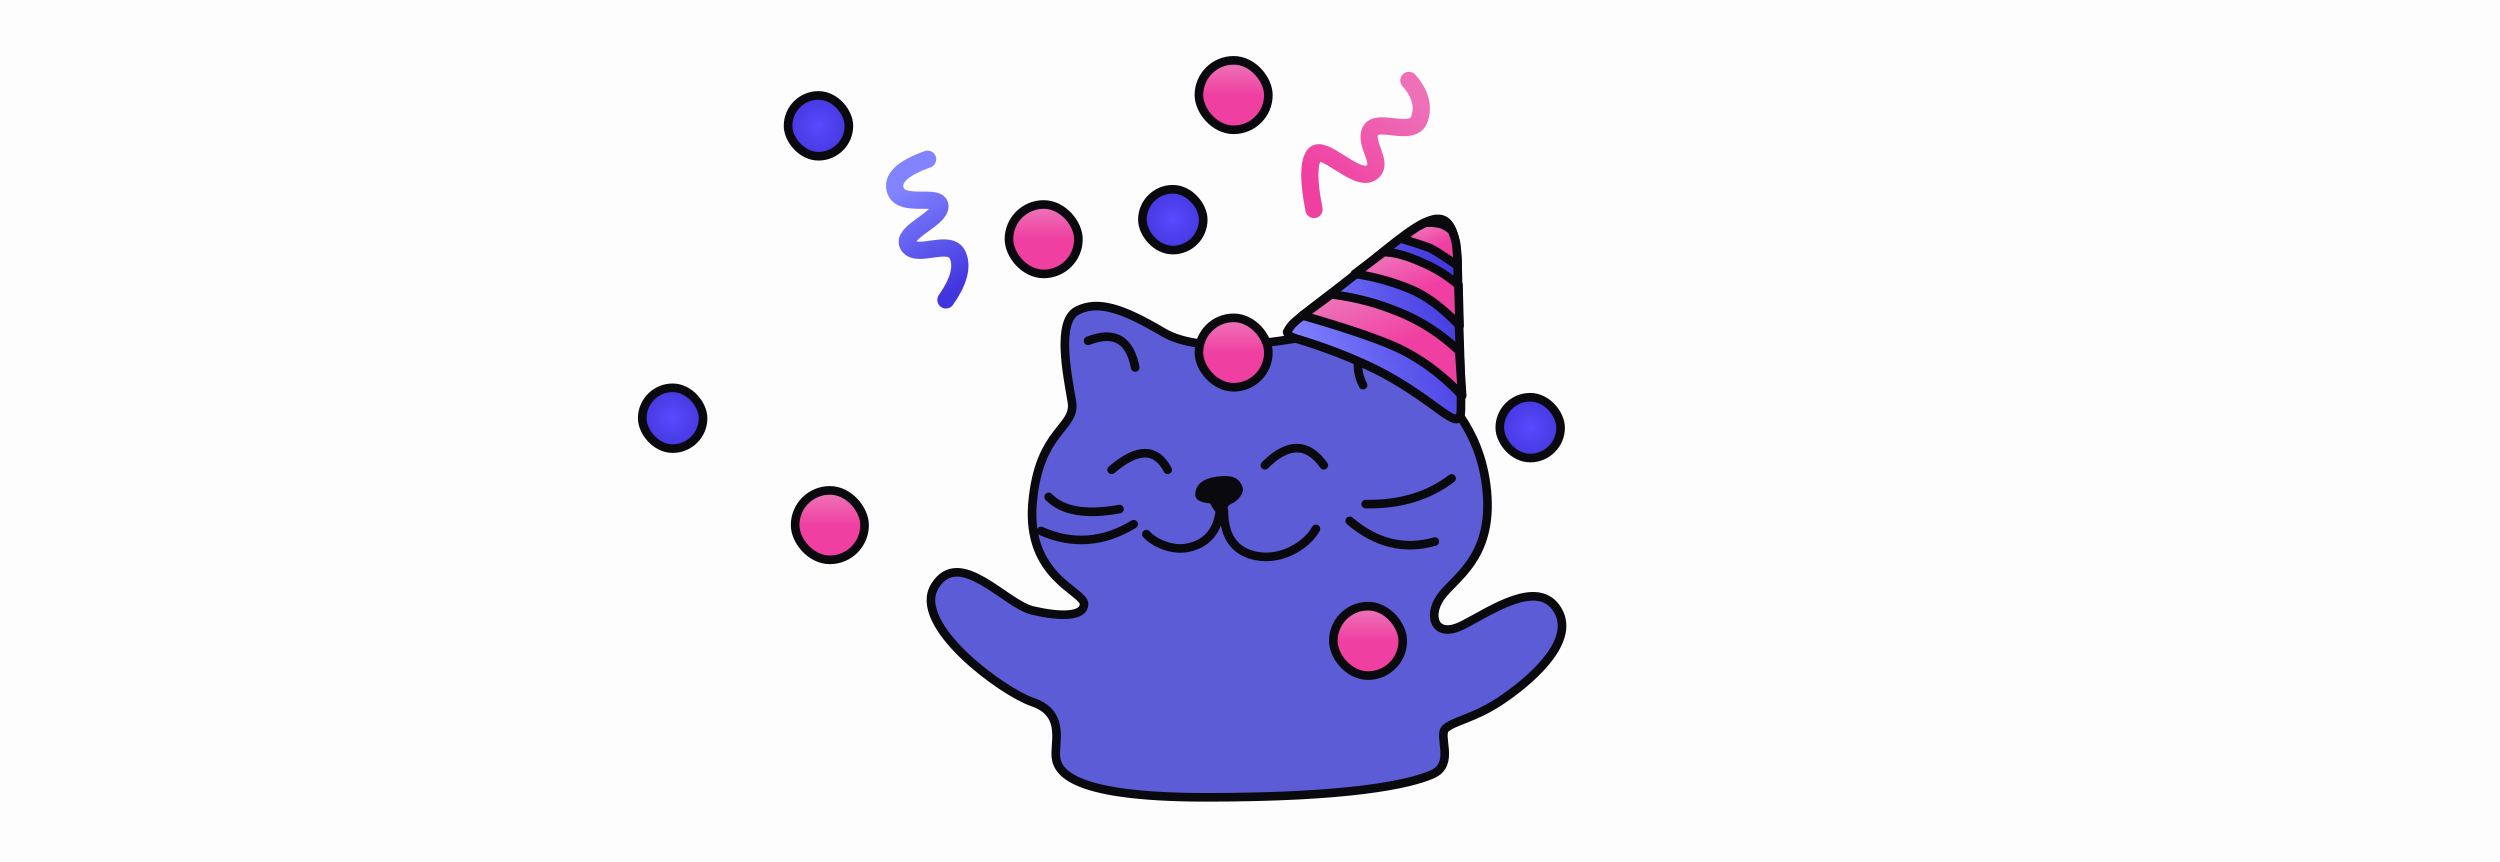 <svg xmlns="http://www.w3.org/2000/svg" width="580" height="200"><defs><linearGradient id="a" x1="91.69%" x2="0%" y1="50%" y2="50%"><stop offset="0%" stop-color="#4136DE"/><stop offset="100%" stop-color="#8183FF"/></linearGradient><linearGradient id="b" x1="31.28%" x2="31.28%" y1="0%" y2="50%"><stop offset="0%" stop-color="#EE77BA"/><stop offset="100%" stop-color="#EF40A1"/></linearGradient><linearGradient id="c" x1="31.28%" x2="31.28%" y1="0%" y2="50%"><stop offset="0%" stop-color="#EE77BA"/><stop offset="100%" stop-color="#EF40A1"/></linearGradient><linearGradient id="d" x1="31.28%" x2="31.28%" y1="0%" y2="50%"><stop offset="0%" stop-color="#EE77BA"/><stop offset="100%" stop-color="#EF40A1"/></linearGradient><linearGradient id="f" x1="60.74%" x2="39.26%" y1="100%" y2="15.43%"><stop offset="0%" stop-color="#4136DE"/><stop offset="100%" stop-color="#8183FF"/></linearGradient><linearGradient id="g" x1="77.89%" x2="12.73%" y1="0%" y2="80.7%"><stop offset="0%" stop-color="#EE71B8"/><stop offset="100%" stop-color="#EF40A1"/></linearGradient><radialGradient id="e" r="75.67%" fx="50%" fy="50%"><stop offset="0%" stop-color="#594AFF"/><stop offset="100%" stop-color="#3B2ECE"/></radialGradient></defs><g fill="none" fill-rule="evenodd"><path fill="#131319" fill-opacity=".01" d="M0 0h580v200H0z"/><g transform="translate(149 15)"><path fill="#5C5CD6" stroke="#0A0A0E" stroke-width="2" d="M100.9 57.07c4.83-2.49 10.63-.5 19.94 5 9.3 5.51 27.53 1.92 34.01.96 6.48-.95 15.06-13.6 23.99-8.45 8.93 5.16 2.96 13.8 4.65 18.19 1.7 4.4 11 10.56 12.46 26.2 1.45 15.64-7.67 20.12-10.76 24.61-3.1 4.5-1.21 9.77 5.29 6.4 6.5-3.35 17.5-11 21.95-3.35 4.45 7.64-7.58 17.18-13.48 21.08-5.9 3.9-10.65 4.55-12.56 6.27-1.91 1.7 2.32 8.3-3.13 10.68-5.45 2.37-19.41 5.32-52.42 5.32-33 0-34.91-6.53-34.91-10.15s1.76-9.51-5.38-11.95c-7.14-2.44-28.33-18.04-22.6-27.01 5.72-8.97 16.25 4.26 22.6 5.76 6.35 1.5 11.95 1.5 11.95-1.5s-13.45-6.25-11.95-23.46c1.5-17.2 10.21-17.2 9.12-23.56-1.09-6.35-3.6-18.55 1.23-21.04z"/><path stroke="#0A0A0E" stroke-linecap="round" stroke-linejoin="round" stroke-width="2" d="M134.04 103.41c-.57 4.88-3.08 7.77-7.52 8.67-3.78.77-8.05-1.35-9.56-3.16"/><path fill="#0A0A0E" d="M128.3 99.7c.02-1.78 1.15-3.64 5.14-4.14 4-.5 5.06.66 5.76 2.22.7 1.56-1.12 3.57-2.53 4.1-1.4.53-.98 2.6-2.3 2.58-.87-.02-1.74-.9-2.6-2.66-2.34-.2-3.5-.9-3.48-2.1z"/><path stroke="#0A0A0E" stroke-linecap="round" stroke-linejoin="round" stroke-width="2" d="M167.85 101.95c7.9.14 14.55-1.84 19.92-5.96m-23.63 9.85c6.1 5.22 12.68 6.82 19.74 4.8m-73.17-7.53c-7.75 1.41-13.22.47-16.42-2.83m19.71 6.34c-7.01 4.27-14.18 4.8-21.5 1.57m42.44-4.78c-.02 5.42 1.99 8.82 6.01 10.18 6.66 2.25 13.3-2.1 15.34-5.89M103.43 64.07c6.04-2.38 9.69-.33 10.93 6.18m56.87-9.87c-5.1 4.67-6.43 9.33-4 13.98"/><g stroke="#0A0A0E" stroke-linejoin="round" stroke-width="2"><path fill="url(#a)" d="M36.28-.74a11.9 11.9 0 0 1 3.63-.19c1.14.17 1.95.63 2.44 1.34 1.72 2.5.1 7.95-2.36 14.97-.63 1.8-1.3 3.7-1.93 5.65a1102.4 1102.4 0 0 1-5.74 17.37c-.61 1.75-1.12 3.18-1.5 4.15-.2.48-.35.85-.47 1.1-1 .82-1.1 2.16-4.44-2.8-2.36-3.52-6.26-9.33-11.33-14.47C8.88 20.59 3.67 16.6 1.1 14.63a11.2 11.2 0 0 1-1.98-1.74 3.46 3.46 0 0 1-.1-.87 7.46 7.46 0 0 1 2.69-1.68c1.82-.7 4.7-1.6 8.06-2.67 2.31-.73 4.86-1.53 7.45-2.39l.77-.25 5.3-1.83c4.9-1.71 9.57-3.34 12.99-3.94z" transform="rotate(-20 216.16 -390)"/><path fill="url(#b)" d="M11.62 7.3a58.9 58.9 0 0 1 12.88 8.8 43.95 43.95 0 0 1 10.53 13.77l-2.9 9.9c-2.96-6.84-6.87-12.49-11.74-16.94-3.77-3.45-9.33-7.85-16.7-13.21z" transform="rotate(-20 216.16 -390)"/><path fill="url(#c)" d="M26.34 2.25c2.15.73 4.67 2.46 7.54 5.24a31.76 31.76 0 0 1 6.22 7.88l-2.99 8.94c-2.16-5-4.7-8.91-7.63-11.7A54.85 54.85 0 0 0 18.42 4.7z" transform="rotate(-20 216.16 -390)"/><path fill="url(#d)" d="M37.88-.82A10.7 10.7 0 0 1 41.15.7c.61.47 1.23 1.2 1.85 2.21.09 1.71-.01 2.61-.14 3.3a45.98 45.98 0 0 1-1.41 4.88L40.3 9.46c-1.83-2.53-3.06-4.08-3.72-4.64A112.16 112.16 0 0 0 31.32.72a40.96 40.96 0 0 1 4.12-1.23 17.9 17.9 0 0 1 2.44-.31z" transform="rotate(-20 216.16 -390)"/></g><path stroke="#0A0A0E" stroke-linecap="round" stroke-linejoin="round" stroke-width="2" d="M108.9 93.99c5.99-5.13 10.32-5.13 13 0m22.56-1.05c5.3-5.3 9.87-5.3 13.67 0"/><rect width="16.11" height="16.11" x="129.15" y="58.74" fill="url(#d)" stroke="#0A0A0E" stroke-linejoin="round" stroke-width="2" rx="8.05"/><rect width="16.11" height="16.11" x="85.08" y="32.44" fill="url(#d)" stroke="#0A0A0E" stroke-linejoin="round" stroke-width="2" rx="8.05"/><rect width="16.11" height="16.11" x="129.15" y="-1" fill="url(#d)" stroke="#0A0A0E" stroke-linejoin="round" stroke-width="2" rx="8.05"/><rect width="16.11" height="16.11" x="160.33" y="125.63" fill="url(#d)" stroke="#0A0A0E" stroke-linejoin="round" stroke-width="2" rx="8.05"/><rect width="16.11" height="16.11" x="35.47" y="98.77" fill="url(#d)" stroke="#0A0A0E" stroke-linejoin="round" stroke-width="2" rx="8.05"/><rect width="14.11" height="14.11" y="74.97" fill="url(#e)" stroke="#0A0A0E" stroke-linejoin="round" stroke-width="2" rx="7.05"/><rect width="14.11" height="14.11" x="116.04" y="28.91" fill="url(#e)" stroke="#0A0A0E" stroke-linejoin="round" stroke-width="2" rx="7.05"/><rect width="14.11" height="14.11" x="33.83" y="7.14" fill="url(#e)" stroke="#0A0A0E" stroke-linejoin="round" stroke-width="2" rx="7.05"/><rect width="14.11" height="14.11" x="198.95" y="77.16" fill="url(#e)" stroke="#0A0A0E" stroke-linejoin="round" stroke-width="2" rx="7.05"/><path stroke="url(#f)" stroke-linecap="round" stroke-linejoin="round" stroke-width="4" d="M66.2 21.95c-5.93 2.1-8.4 4.53-7.44 7.28 1.46 4.13 10.3.56 10.3 3.64s-9.32 6.12-7.29 9.14c2.04 3.02 9.67-1.8 11.42 2.19 1.17 2.65.26 6.11-2.73 10.38"/><path stroke="url(#g)" stroke-linecap="round" stroke-linejoin="round" stroke-width="4" d="M155.85 33.6c-1.3-6.52-1.3-10.73 0-12.6 1.94-2.83 9.6 6.12 13.11 4.16 3.52-1.95-1.62-6.73 0-9.83 1.62-3.1 9.84 1.71 11.36-2.73 1.01-2.95.2-5.93-2.46-8.94"/></g></g></svg>